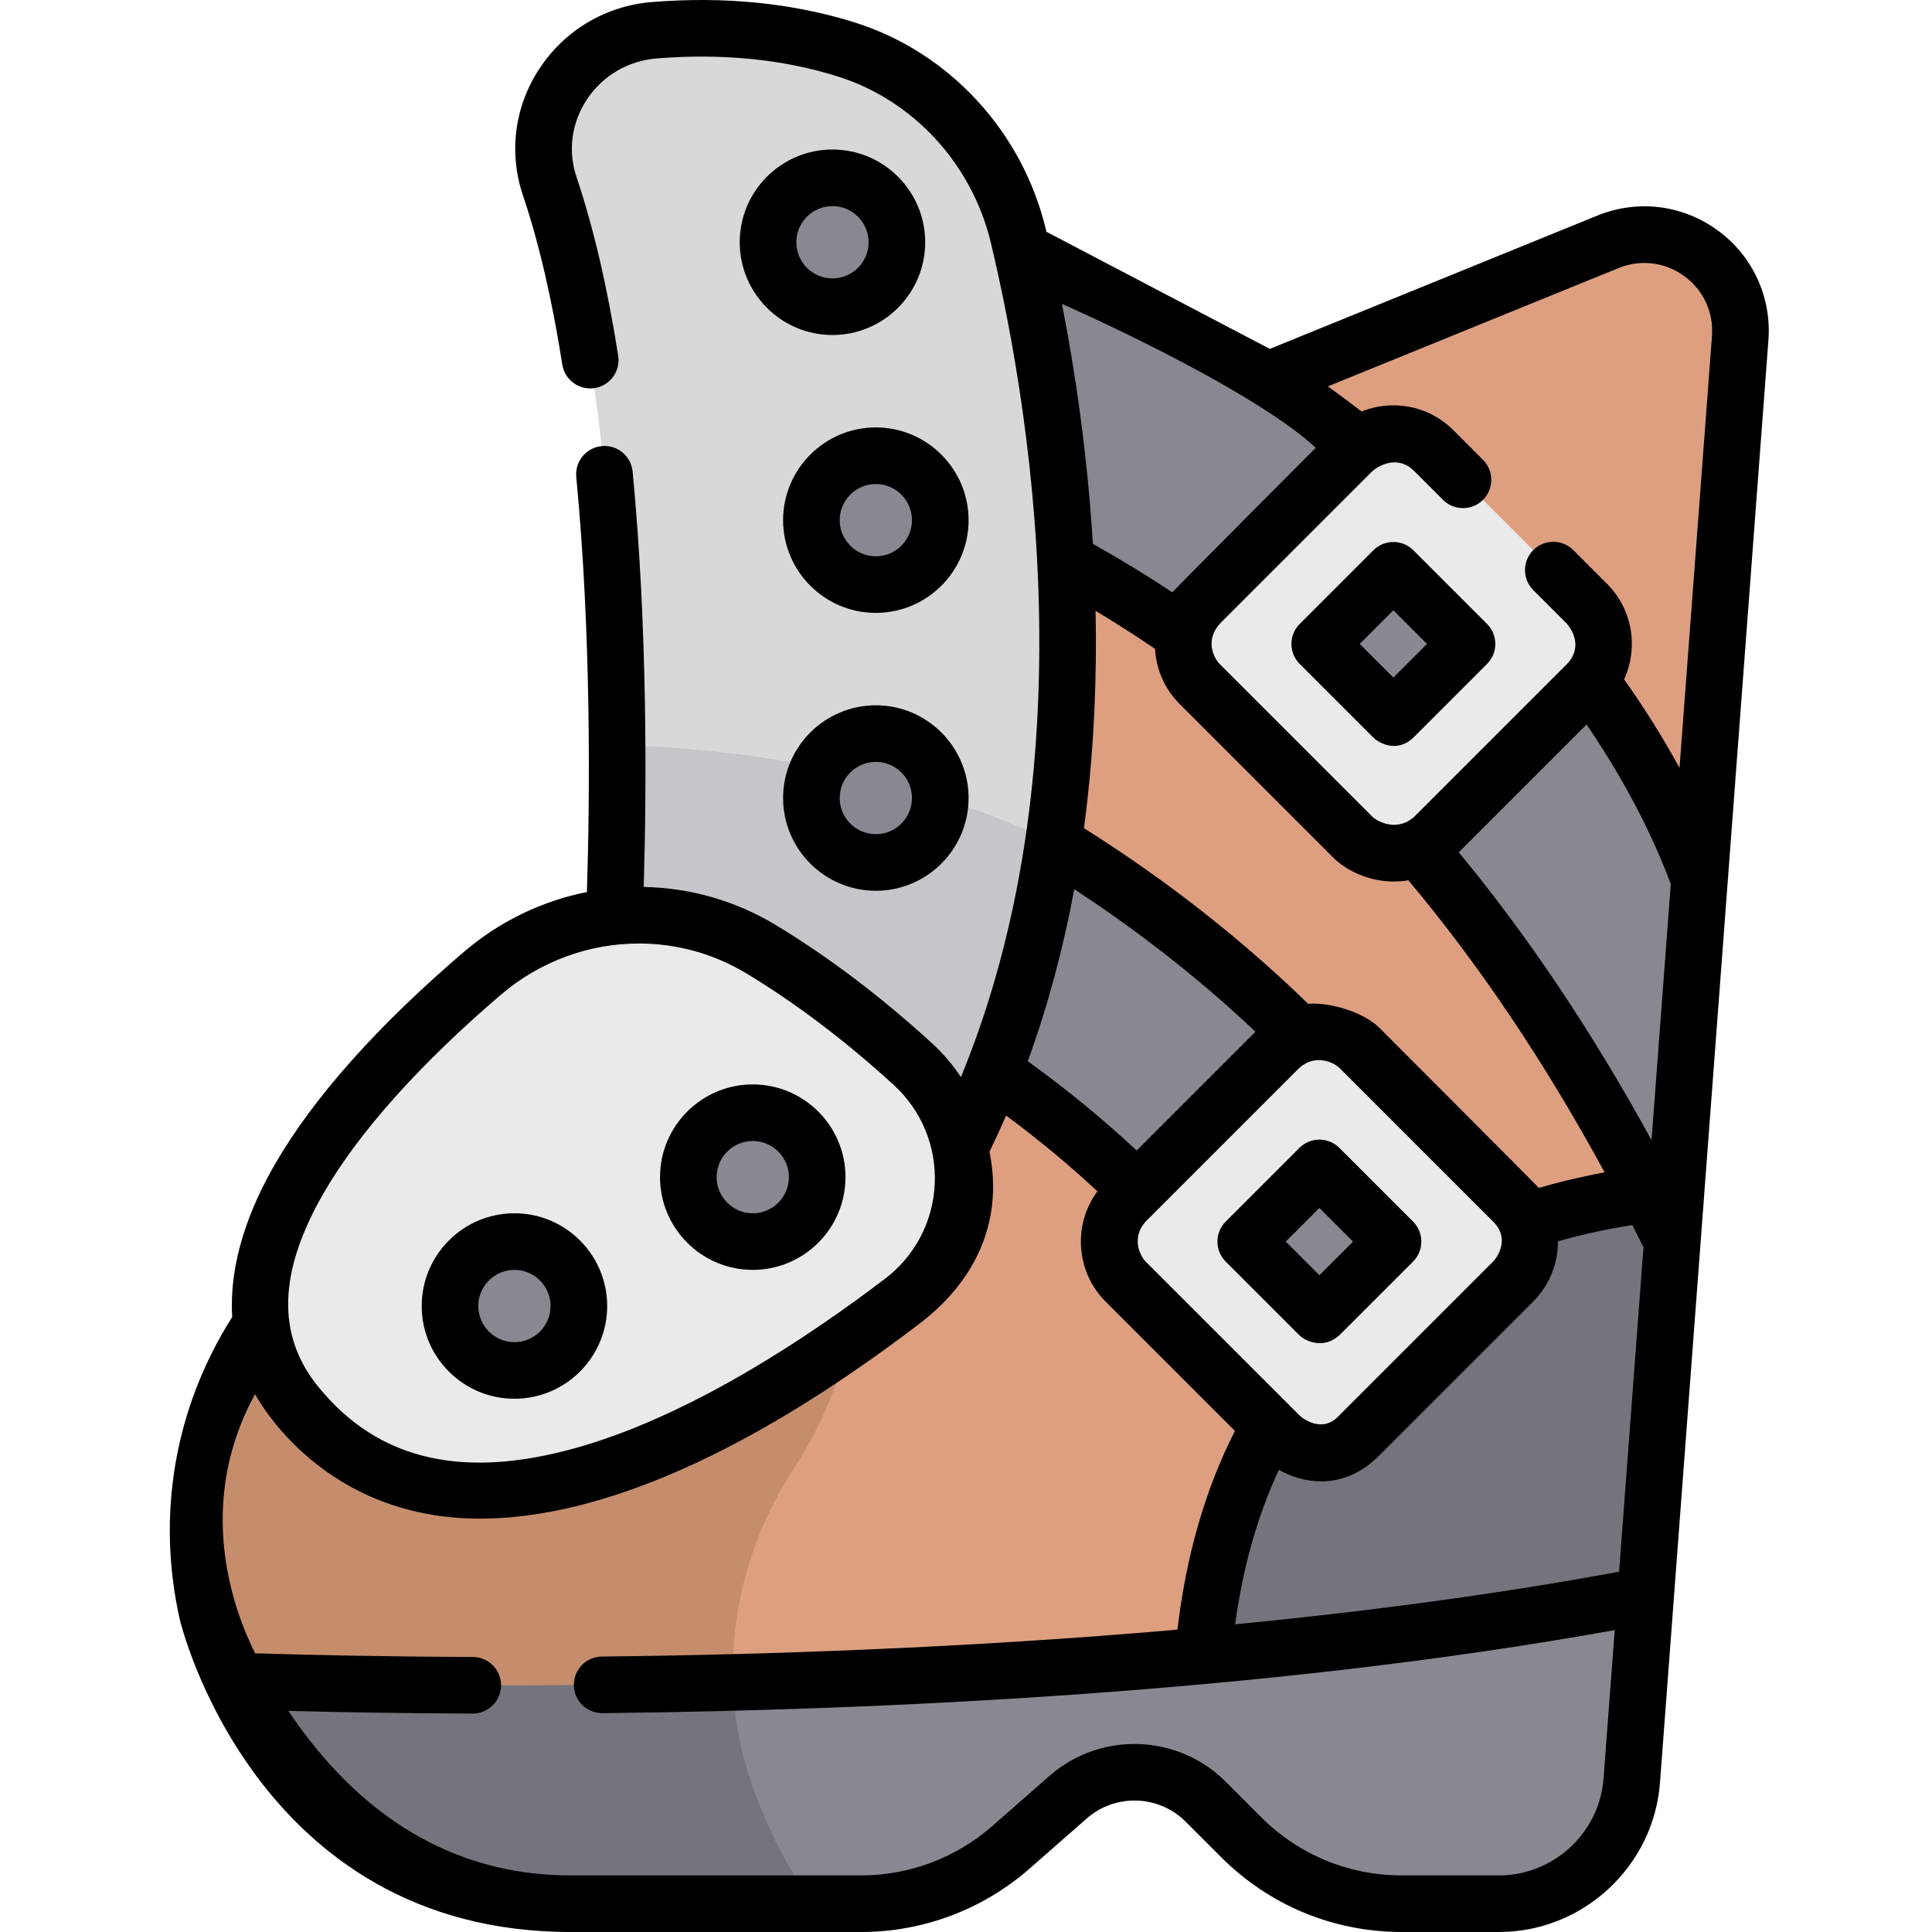 <svg height="511pt" viewBox="-44 0 511 511.999" width="511pt" xmlns="http://www.w3.org/2000/svg"><path d="m191.598 48.293c-16.164-8.473-35.734 2.281-37.25 20.465l-15.016 180.168c-5.477 50.453-53.191 60.41-53.191 60.41-53.766 11.465-87.793 64.664-75.652 118.281 0 0 24.852 76.883 96.23 76.883h76.988c14.609 0 28.719-5.312 39.707-14.945l15.168-13.301c10.555-9.258 26.484-8.734 36.414 1.195l9.41 9.41c11.297 11.293 26.613 17.641 42.586 17.641h25.777c18.453 0 33.785-14.227 35.168-32.625l28.73-382.262c1.422-18.879-17.504-32.668-35.039-25.531l-90.012 36.633zm0 0" fill="#dd9f80"/><path d="m106.719 504.5h64.305c-7.152-9.777-12.344-20.5-16.098-31.113-10.008-28.277-5.34-59.461 11.145-84.523 10.797-16.414 14.645-33.898 14.645-33.898l-86.785-48.066c-4.695 1.793-7.789 2.438-7.789 2.438-53.766 11.465-87.793 64.664-75.656 118.281.004 0 24.855 76.883 96.234 76.883zm0 0" fill="#c68d6d"/><path d="m307.938 398.449c-23.266-86.375-119.363-132.746-120.332-133.203l25.504-53.867c4.969 2.352 122.031 58.906 152.375 171.57zm0 0" fill="#898890"/><path d="m291.617 100.715-100.02-52.422c-16.164-8.473-35.734 2.281-37.25 20.465l-3.758 45.074c73.812 22.805 170.754 57.984 248.086 215.199l7.203-95.867c-29.121-79.816-114.262-132.449-114.262-132.449zm0 0" fill="#898890"/><path d="m273.77 447.844c-1.277 1.277 66.453.93 115.938.508l9.965-132.602c-36.906 2.934-121.207 21.742-125.902 132.094zm0 0" fill="#74747c"/><path d="m106.719 504.5h76.988c14.609 0 28.719-5.312 39.707-14.945l15.168-13.297c10.555-9.258 26.484-8.738 36.414 1.191l9.41 9.41c11.297 11.297 26.613 17.641 42.586 17.641h25.777c18.453 0 33.785-14.223 35.168-32.625l3.684-49.039c-144.402 27.641-319.191 24.473-373.164 22.664 12.145 22.715 39.223 59 88.262 59zm0 0" fill="#898890"/><path d="m117.566 257.973s8.988-132.355-16.383-208.633c-6.465-19.438 7.273-39.664 27.688-41.324 15.207-1.234 32.961-.508 50.715 5.031 22.98 7.172 40.25 26.223 45.82 49.645 12.719 53.465 30.699 170.988-26.938 261.66 1.188-4.438-80.902-66.379-80.902-66.379zm0 0" fill="#d8d7da"/><path d="m117.57 257.973s82.09 61.941 80.906 66.379c20.152-31.707 31.055-66.691 36.172-101.074 0 0-45.285-24.105-115.555-25.773.199 35.016-1.523 60.469-1.523 60.469zm0 0" fill="#c6c5ca"/><path d="m197.434 282.016c-11.148-10.195-24.812-21.156-40.285-30.492-23.328-14.074-53.133-11.27-73.836 6.441-33.988 29.066-78.777 77.789-49.395 114.137 41.02 50.75 116.652 6.254 160.734-27.305 20.293-15.449 21.602-45.57 2.781-62.781zm0 0" fill="#eaeaea"/><path d="m314.148 221.984-40.734-40.73c-5.855-5.859-5.855-15.355 0-21.211l40.734-40.734c5.855-5.855 15.355-5.855 21.211 0l40.734 40.734c5.855 5.855 5.855 15.352 0 21.211l-40.734 40.73c-8.457 7.566-18.281 2.93-21.211 0zm-8.914-51.336 19.52 19.52 19.52-19.52-19.52-19.52zm0 0" fill="#eaeaea"/><path d="m294.543 380.371-40.73-40.734c-5.859-5.855-5.859-15.355 0-21.211l40.73-40.734c5.855-5.855 15.355-5.855 21.215 0l40.73 40.734c5.859 5.855 5.859 15.355 0 21.211l-40.73 40.734c-8.629 8.934-18.285 2.926-21.215 0zm-8.91-51.34 19.516 19.52 19.52-19.52-19.52-19.52zm0 0" fill="#eaeaea"/><g fill="#898890"><path d="m172.066 311.953c0 9.434-7.645 17.078-17.078 17.078-9.43 0-17.074-7.645-17.074-17.078 0-9.43 7.645-17.074 17.074-17.074 9.434 0 17.078 7.645 17.078 17.074zm0 0"/><path d="m204.684 211.488c0 9.43-7.645 17.074-17.078 17.074-9.43 0-17.074-7.645-17.074-17.074 0-9.43 7.645-17.078 17.074-17.078 9.434 0 17.078 7.648 17.078 17.078zm0 0"/><path d="m204.684 137.844c0 9.434-7.645 17.078-17.078 17.078-9.43 0-17.074-7.645-17.074-17.078 0-9.43 7.645-17.074 17.074-17.074 9.434 0 17.078 7.645 17.078 17.074zm0 0"/><path d="m193.188 64.203c0 9.43-7.645 17.078-17.078 17.078-9.43 0-17.074-7.648-17.074-17.078s7.645-17.074 17.074-17.074c9.434 0 17.078 7.645 17.078 17.074zm0 0"/><path d="m108.906 346.109c0 9.43-7.645 17.074-17.074 17.074-9.43 0-17.074-7.645-17.074-17.074 0-9.434 7.645-17.078 17.074-17.078 9.43 0 17.074 7.645 17.074 17.078zm0 0"/></g><path d="m18.457 445.5c12.145 22.715 39.223 59 88.262 59h64.305c-7.152-9.777-12.344-20.5-16.098-31.113-3.176-8.977-4.875-18.246-5.184-27.52-58.898 1.523-107.16.441-131.285-.367zm0 0" fill="#74747c"/><path d="m330.059 145.828c-2.93-2.93-7.68-2.93-10.605 0l-19.52 19.516c-2.93 2.93-2.93 7.68 0 10.605l19.52 19.52c1.461 1.465 6.281 4.148 10.605 0l19.516-19.52c2.93-2.926 2.93-7.676 0-10.605zm-5.305 33.73-8.914-8.91 8.914-8.914 8.91 8.914zm0 0"/><path d="m299.848 353.852c1.461 1.465 6.285 3.895 10.605 0l19.52-19.52c2.926-2.926 2.926-7.676 0-10.605l-19.52-19.52c-2.93-2.926-7.68-2.926-10.605 0l-19.52 19.52c-2.93 2.93-2.93 7.68 0 10.605zm5.301-33.73 8.914 8.91-8.914 8.914-8.91-8.914zm0 0"/><path d="m154.988 336.531c13.551 0 24.578-11.023 24.578-24.574 0-13.555-11.027-24.578-24.578-24.578s-24.574 11.023-24.574 24.578c0 13.551 11.023 24.574 24.574 24.574zm0-34.152c5.281 0 9.578 4.297 9.578 9.578 0 5.277-4.297 9.574-9.578 9.574s-9.574-4.297-9.574-9.574c0-5.281 4.297-9.578 9.574-9.578zm0 0"/><path d="m187.605 186.91c-13.551 0-24.574 11.027-24.574 24.578s11.023 24.574 24.574 24.574 24.578-11.023 24.578-24.574-11.027-24.578-24.578-24.578zm0 34.152c-5.281 0-9.574-4.293-9.574-9.574s4.293-9.578 9.574-9.578 9.578 4.297 9.578 9.578-4.297 9.574-9.578 9.574zm0 0"/><path d="m187.605 113.27c-13.551 0-24.574 11.023-24.574 24.578 0 13.551 11.023 24.574 24.574 24.574s24.578-11.023 24.578-24.574c0-13.555-11.027-24.578-24.578-24.578zm0 34.152c-5.281 0-9.574-4.297-9.574-9.574 0-5.281 4.293-9.578 9.574-9.578s9.578 4.297 9.578 9.578c0 5.277-4.297 9.574-9.578 9.574zm0 0"/><path d="m176.109 39.625c-13.551 0-24.574 11.027-24.574 24.578s11.023 24.578 24.574 24.578 24.578-11.027 24.578-24.578-11.023-24.578-24.578-24.578zm0 34.156c-5.281 0-9.574-4.297-9.574-9.578s4.293-9.578 9.574-9.578 9.578 4.297 9.578 9.578-4.297 9.578-9.578 9.578zm0 0"/><path d="m91.832 370.684c13.551 0 24.574-11.023 24.574-24.574 0-13.555-11.023-24.578-24.574-24.578s-24.574 11.023-24.574 24.578c-.004 13.551 11.023 24.574 24.574 24.574zm0-34.152c5.281 0 9.574 4.297 9.574 9.578 0 5.277-4.293 9.574-9.574 9.574s-9.574-4.297-9.574-9.574c-.004-5.281 4.293-9.578 9.574-9.578zm0 0"/><path d="m410.676 61.031c-9.301-6.777-21.215-8.23-31.875-3.895l-86.785 35.32-59.203-31.031c-.035-.152-.074-.316-.109-.469-6.211-26.113-25.707-47.211-50.883-55.066-16.363-5.105-34.383-6.906-53.555-5.348-12.215.992-23.078 7.426-29.809 17.648-6.598 10.02-8.195 22.25-4.383 33.547 4.207 12.465 7.719 27.562 10.438 44.863.641 4.094 4.48 6.895 8.57 6.246 4.094-.641 6.891-4.48 6.246-8.57-2.852-18.141-6.566-34.066-11.039-47.332-2.328-6.898-1.344-14.371 2.695-20.508 4.172-6.34 10.914-10.328 18.496-10.945 17.246-1.402 33.352.184 47.871 4.715 20.148 6.289 35.766 23.23 40.758 44.219 5.742 24.145 12.629 61.797 12.816 104.043.191 43.766-6.793 83.027-20.773 116.973-2.16-3.25-4.715-6.27-7.656-8.961-13.547-12.391-27.504-22.945-41.477-31.379-10.812-6.523-22.863-9.832-34.93-10.047.762-25.855 1.051-68.449-2.938-110.086-.398-4.121-4.055-7.152-8.184-6.75-4.121.398-7.145 4.059-6.75 8.184 4.012 41.828 3.613 84.75 2.824 109.996-11.742 2.332-23.004 7.652-32.609 15.863-23.012 19.684-39.863 38.621-50.078 56.285-6.484 11.215-12.227 25.609-11.312 40.461-15.238 24.02-20.172 52.441-13.875 80.266.051.219 19.633 82.727 103.547 82.727h76.988c16.438 0 32.293-5.969 44.652-16.805l15.168-13.301c7.562-6.629 19.055-6.254 26.168.855l9.41 9.41c12.793 12.793 29.801 19.836 47.891 19.836h25.777c22.246 0 40.977-17.375 42.645-39.559l28.734-382.266c.863-11.469-4.176-22.367-13.473-29.141zm-26.219 10c5.812-2.367 12.312-1.574 17.383 2.125 5.074 3.695 7.82 9.637 7.352 15.895l-8.602 114.449c-4.297-7.875-9.199-15.707-14.684-23.469 3.805-8.305 2.32-18.461-4.512-25.293l-8.957-8.957c-2.93-2.93-7.68-2.93-10.605 0-2.93 2.93-2.93 7.676 0 10.605l8.957 8.957c4.164 5.164 1.418 9.191 0 10.609l-40.566 40.562c-5.258 4.547-10.723.215-10.77.168l-40.734-40.73c-1.418-1.418-4-6.109 0-10.609l40.734-40.73c5.301-3.879 9.188-1.418 10.605 0l7.848 7.848c2.93 2.93 7.676 2.93 10.605 0 2.93-2.93 2.93-7.676 0-10.605l-7.848-7.848c-4.25-4.25-9.898-6.59-15.91-6.59-2.93 0-5.773.562-8.414 1.629-3.297-2.535-6.301-4.758-8.941-6.656zm-122.863 100.926c.309 5.316 2.465 10.547 6.52 14.602l40.73 40.73c3.438 3.441 10.887 7.508 19.883 5.996 18.676 22.219 36.113 48.156 52.016 77.402-5.418.996-11.305 2.336-17.422 4.129-.477-.586-42.262-42.426-42.262-42.426-4.25-4.25-13.258-6.836-18.887-6.371-21.531-20.973-43.43-36.508-59.406-46.539 2.18-16.309 3.238-33.352 3.16-51.078-.012-2.188-.043-4.359-.086-6.523 5.375 3.215 10.637 6.586 15.754 10.078zm26.621 101.457-31.484 31.488c-8.879-8.301-18.543-16.23-28.859-23.668 5.242-14.395 9.352-29.609 12.316-45.59 13.727 8.973 30.891 21.582 48.027 37.77zm-29.102 50.312 40.734-40.73c4.266-3.82 9.188-1.418 10.605 0l40.73 40.73c4.398 4.195 1.418 9.191 0 10.605l-40.73 40.734c-.031.031-.062.059-.094.094-4.359 4.824-9.688.734-10.512-.094l-40.734-40.73c-1.414-1.418-3.922-6.238 0-10.609zm35.301 65.801c3.141 1.758 7 3.047 11.203 3.047h.176c5.656-.051 10.945-2.449 15.309-6.945l40.691-40.688c4.398-4.402 6.59-10.188 6.574-15.969 7.074-2.031 13.801-3.398 19.727-4.316.992 1.941 1.969 3.91 2.945 5.879l-6.461 85.984c-33.078 6.117-67.664 10.633-101.754 13.945 2.059-15.129 5.941-28.844 11.59-40.938zm98.758-87.367c-15.652-28.602-32.766-54.164-51.086-76.293l33.867-33.867c9.539 13.984 17.031 28.16 22.324 42.254zm-88.977-183.504s-37.418 37.539-38.012 38.312c-6.82-4.512-13.867-8.809-21.059-12.836-1.457-23.973-4.707-45.762-8.195-63.609 0 0 49.324 21.633 67.266 38.133zm-262.852 197.402c9.23-15.965 25.43-34.082 46.844-52.395 10.535-9.012 23.582-13.625 36.652-13.625 9.816 0 19.648 2.605 28.434 7.906 13.129 7.922 26.281 17.883 39.102 29.605 7.336 6.711 11.289 16.27 10.84 26.223-.445 9.926-5.223 19.055-13.102 25.055-19.961 15.195-49.895 35.172-79.156 44.062-31.699 9.629-54.992 4.559-71.207-15.504-11.02-13.633-10.496-30.422 1.594-51.328zm339.117 155.254c-1.086 14.406-13.246 25.688-27.691 25.688h-25.777c-14.082 0-27.324-5.484-37.281-15.441l-9.41-9.414c-12.684-12.68-33.18-13.352-46.664-1.527l-15.168 13.301c-9.621 8.438-21.965 13.082-34.762 13.082h-76.988c-27.039 0-50.156-11.852-68.707-35.223-2.227-2.805-4.25-5.621-6.09-8.379 12.844.336 29.453.641 48.836.715h.027c4.129 0 7.484-3.336 7.5-7.469.016-4.141-3.328-7.512-7.469-7.531-24.285-.094-44.188-.551-57.699-.969-3.258-6.574-17.594-36.582-.027-68.676 1.395 2.473 18.484 32.988 59.578 32.988 31.805 0 71.461-17.289 116.531-51.691 25.035-19.113 18.969-42.523 18.527-45.551 1.531-3.148 3-6.344 4.406-9.582 8.602 6.367 16.699 13.082 24.191 20.074-6.484 8.797-5.773 21.277 2.188 29.234l34.258 34.258c-7.809 15.332-12.926 33.016-15.242 52.672-56.086 4.898-109.977 6.676-152.527 7.129-4.145.047-7.465 3.438-7.422 7.582.047 4.113 3.395 7.418 7.5 7.418h.078c71.715-.766 175.414-5.254 268.262-22.012zm0 0"/></svg>